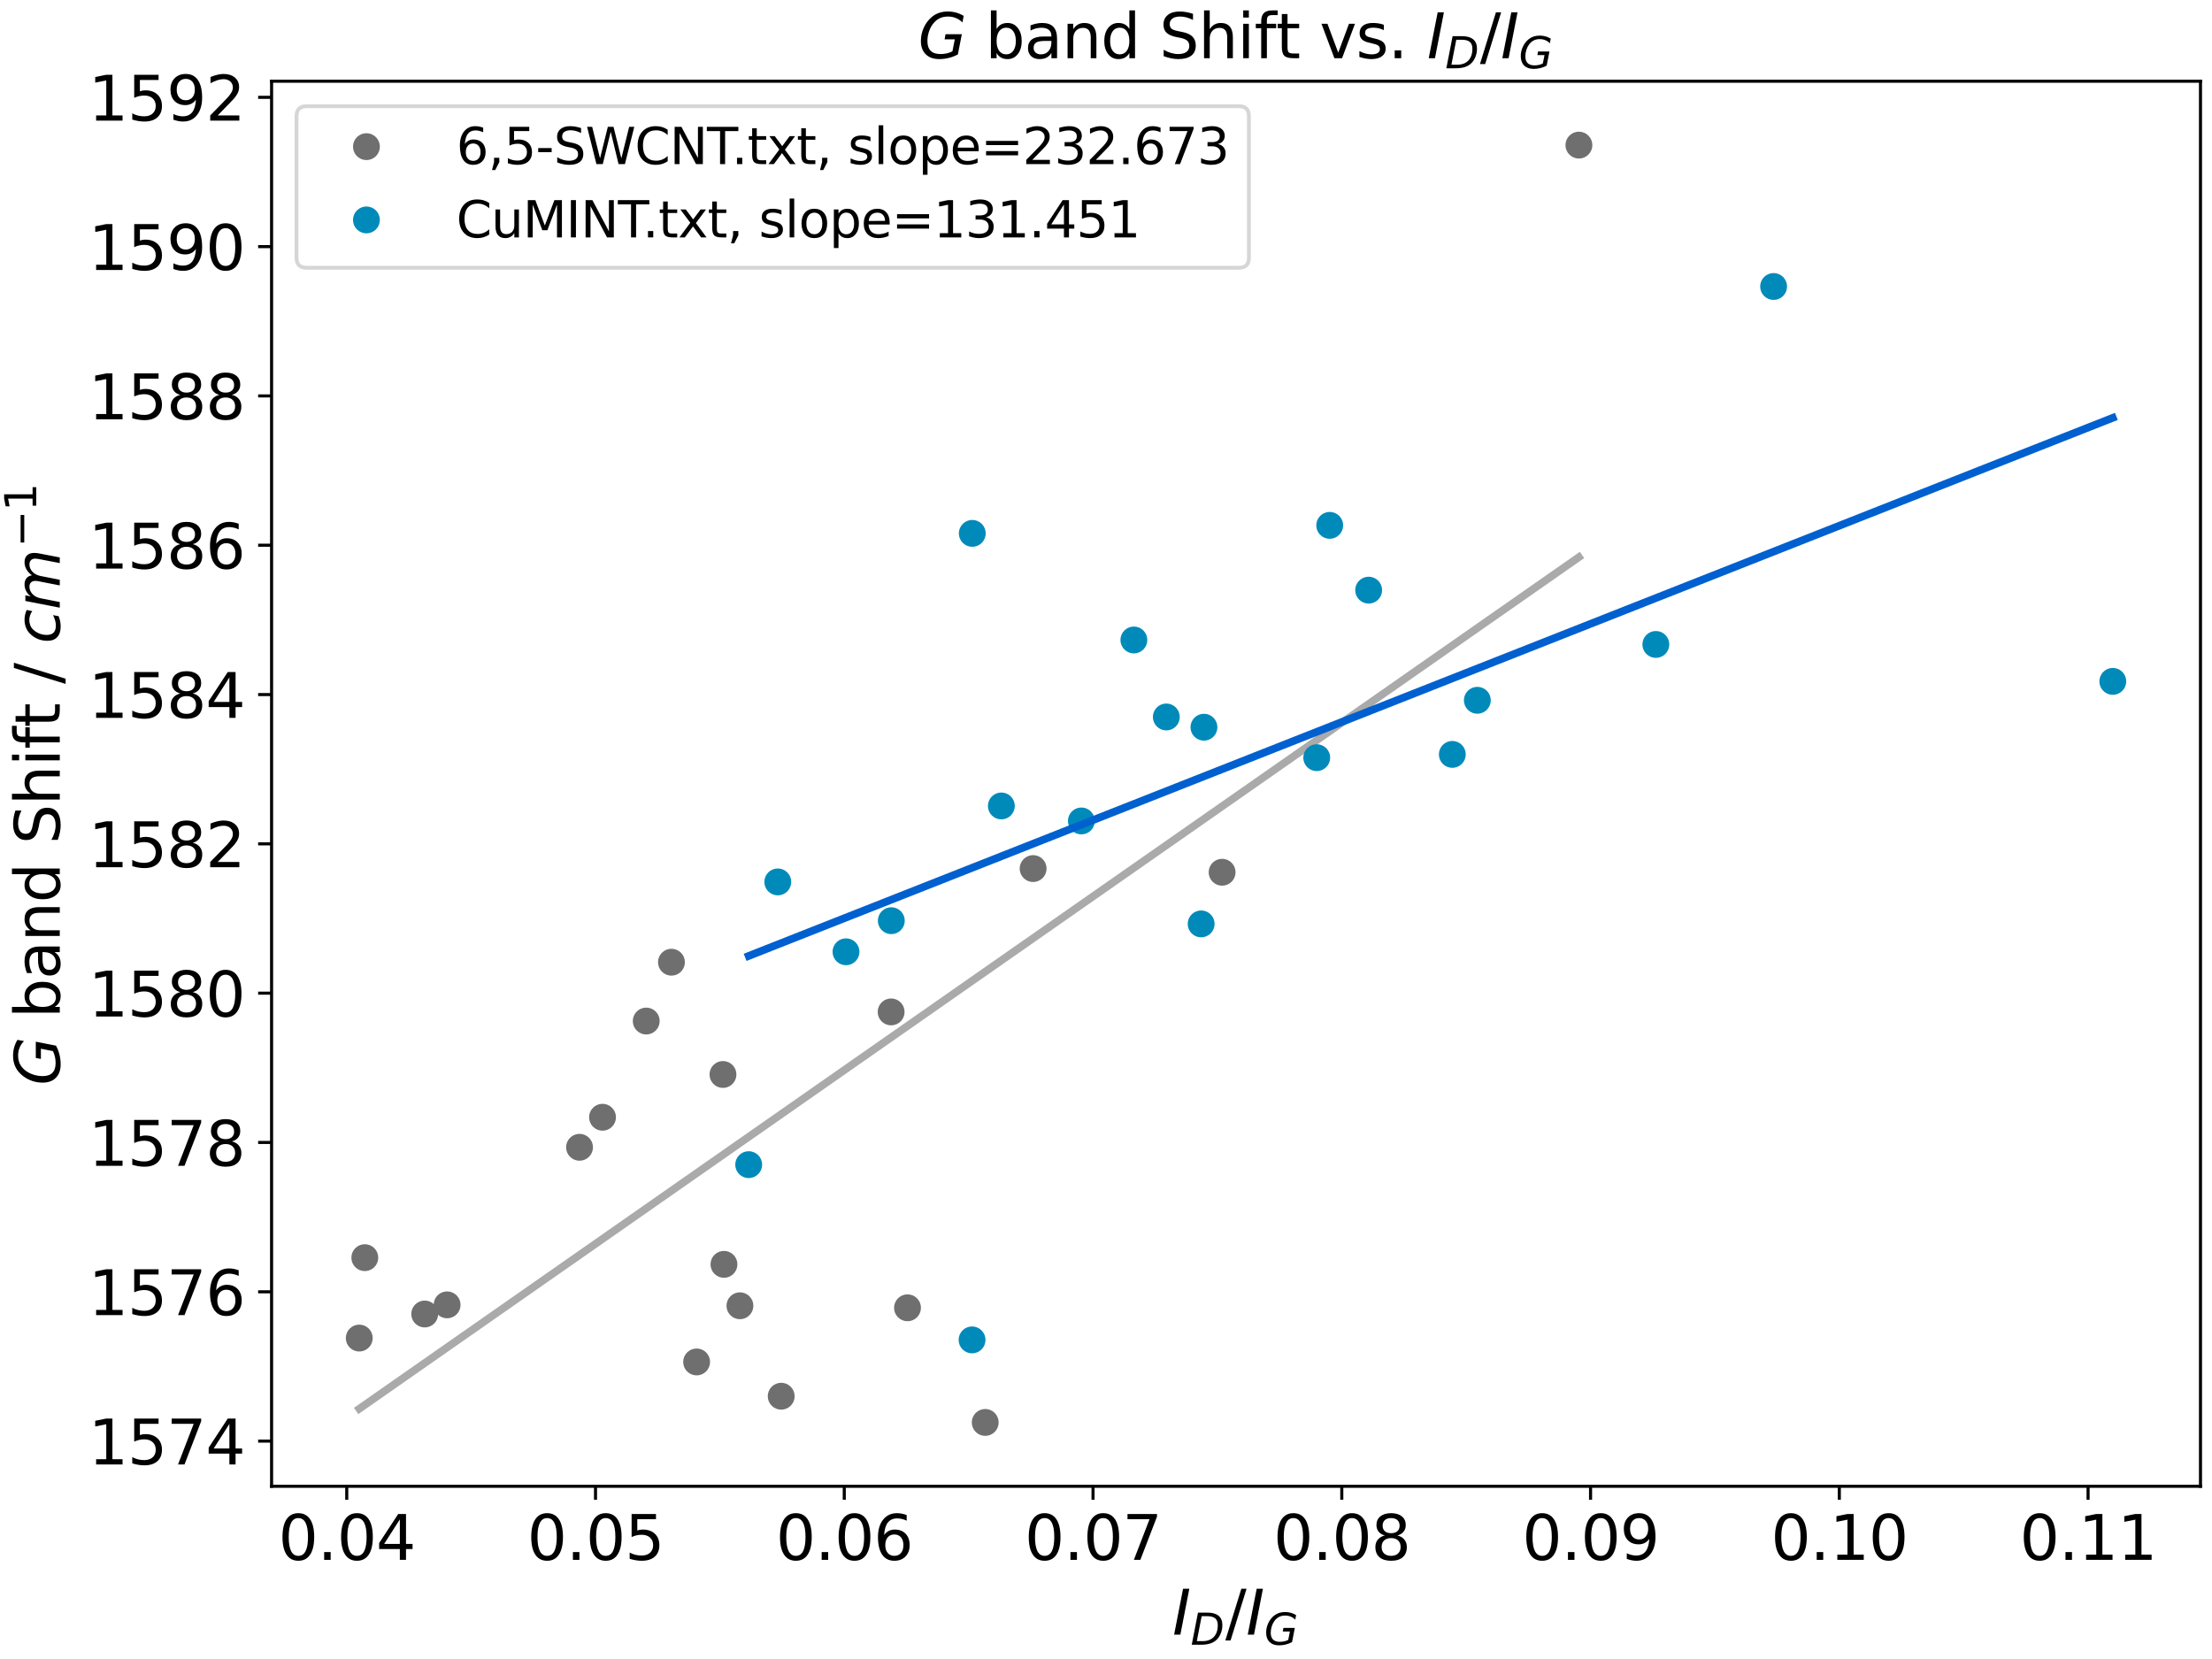 <?xml version="1.0" encoding="utf-8" standalone="no"?>
<!DOCTYPE svg PUBLIC "-//W3C//DTD SVG 1.1//EN"
  "http://www.w3.org/Graphics/SVG/1.1/DTD/svg11.dtd">
<svg xmlns:xlink="http://www.w3.org/1999/xlink" width="576pt" height="432pt" viewBox="0 0 576 432" xmlns="http://www.w3.org/2000/svg" version="1.1">
 <defs>
  <style type="text/css">*{stroke-linejoin: round; stroke-linecap: butt}</style>
 </defs>
 <g id="figure_1">
  <g id="patch_1">
   <path d="M 0 432 
L 576 432 
L 576 0 
L 0 0 
z
" style="fill: #ffffff"/>
  </g>
  <g id="axes_1">
   <g id="patch_2">
    <path d="M 70.72 387.03 
L 573 387.03 
L 573 21.158 
L 70.72 21.158 
z
" style="fill: #ffffff"/>
   </g>
   <g id="matplotlib.axis_1">
    <g id="xtick_1">
     <g id="line2d_1">
      <defs>
       <path id="ma2858c9d7f" d="M 0 0 
L 0 3.5 
" style="stroke: #000000; stroke-width: 0.8"/>
      </defs>
      <g>
       <use xlink:href="#ma2858c9d7f" x="90.292" y="387.03" style="stroke: #000000; stroke-width: 0.8"/>
      </g>
     </g>
     <g id="text_1">
      <!-- 0.04 -->
      <g transform="translate(72.479 406.187)scale(0.16 -0.16)">
       <defs>
        <path id="DejaVuSans-30" d="M 2034 4250 
Q 1547 4250 1301 3770 
Q 1056 3291 1056 2328 
Q 1056 1369 1301 889 
Q 1547 409 2034 409 
Q 2525 409 2770 889 
Q 3016 1369 3016 2328 
Q 3016 3291 2770 3770 
Q 2525 4250 2034 4250 
z
M 2034 4750 
Q 2819 4750 3233 4129 
Q 3647 3509 3647 2328 
Q 3647 1150 3233 529 
Q 2819 -91 2034 -91 
Q 1250 -91 836 529 
Q 422 1150 422 2328 
Q 422 3509 836 4129 
Q 1250 4750 2034 4750 
z
" transform="scale(0.016)"/>
        <path id="DejaVuSans-2e" d="M 684 794 
L 1344 794 
L 1344 0 
L 684 0 
L 684 794 
z
" transform="scale(0.016)"/>
        <path id="DejaVuSans-34" d="M 2419 4116 
L 825 1625 
L 2419 1625 
L 2419 4116 
z
M 2253 4666 
L 3047 4666 
L 3047 1625 
L 3713 1625 
L 3713 1100 
L 3047 1100 
L 3047 0 
L 2419 0 
L 2419 1100 
L 313 1100 
L 313 1709 
L 2253 4666 
z
" transform="scale(0.016)"/>
       </defs>
       <use xlink:href="#DejaVuSans-30"/>
       <use xlink:href="#DejaVuSans-2e" x="63.623"/>
       <use xlink:href="#DejaVuSans-30" x="95.41"/>
       <use xlink:href="#DejaVuSans-34" x="159.033"/>
      </g>
     </g>
    </g>
    <g id="xtick_2">
     <g id="line2d_2">
      <g>
       <use xlink:href="#ma2858c9d7f" x="155.069" y="387.03" style="stroke: #000000; stroke-width: 0.8"/>
      </g>
     </g>
     <g id="text_2">
      <!-- 0.05 -->
      <g transform="translate(137.256 406.187)scale(0.16 -0.16)">
       <defs>
        <path id="DejaVuSans-35" d="M 691 4666 
L 3169 4666 
L 3169 4134 
L 1269 4134 
L 1269 2991 
Q 1406 3038 1543 3061 
Q 1681 3084 1819 3084 
Q 2600 3084 3056 2656 
Q 3513 2228 3513 1497 
Q 3513 744 3044 326 
Q 2575 -91 1722 -91 
Q 1428 -91 1123 -41 
Q 819 9 494 109 
L 494 744 
Q 775 591 1075 516 
Q 1375 441 1709 441 
Q 2250 441 2565 725 
Q 2881 1009 2881 1497 
Q 2881 1984 2565 2268 
Q 2250 2553 1709 2553 
Q 1456 2553 1204 2497 
Q 953 2441 691 2322 
L 691 4666 
z
" transform="scale(0.016)"/>
       </defs>
       <use xlink:href="#DejaVuSans-30"/>
       <use xlink:href="#DejaVuSans-2e" x="63.623"/>
       <use xlink:href="#DejaVuSans-30" x="95.41"/>
       <use xlink:href="#DejaVuSans-35" x="159.033"/>
      </g>
     </g>
    </g>
    <g id="xtick_3">
     <g id="line2d_3">
      <g>
       <use xlink:href="#ma2858c9d7f" x="219.846" y="387.03" style="stroke: #000000; stroke-width: 0.8"/>
      </g>
     </g>
     <g id="text_3">
      <!-- 0.06 -->
      <g transform="translate(202.033 406.187)scale(0.16 -0.16)">
       <defs>
        <path id="DejaVuSans-36" d="M 2113 2584 
Q 1688 2584 1439 2293 
Q 1191 2003 1191 1497 
Q 1191 994 1439 701 
Q 1688 409 2113 409 
Q 2538 409 2786 701 
Q 3034 994 3034 1497 
Q 3034 2003 2786 2293 
Q 2538 2584 2113 2584 
z
M 3366 4563 
L 3366 3988 
Q 3128 4100 2886 4159 
Q 2644 4219 2406 4219 
Q 1781 4219 1451 3797 
Q 1122 3375 1075 2522 
Q 1259 2794 1537 2939 
Q 1816 3084 2150 3084 
Q 2853 3084 3261 2657 
Q 3669 2231 3669 1497 
Q 3669 778 3244 343 
Q 2819 -91 2113 -91 
Q 1303 -91 875 529 
Q 447 1150 447 2328 
Q 447 3434 972 4092 
Q 1497 4750 2381 4750 
Q 2619 4750 2861 4703 
Q 3103 4656 3366 4563 
z
" transform="scale(0.016)"/>
       </defs>
       <use xlink:href="#DejaVuSans-30"/>
       <use xlink:href="#DejaVuSans-2e" x="63.623"/>
       <use xlink:href="#DejaVuSans-30" x="95.41"/>
       <use xlink:href="#DejaVuSans-36" x="159.033"/>
      </g>
     </g>
    </g>
    <g id="xtick_4">
     <g id="line2d_4">
      <g>
       <use xlink:href="#ma2858c9d7f" x="284.623" y="387.03" style="stroke: #000000; stroke-width: 0.8"/>
      </g>
     </g>
     <g id="text_4">
      <!-- 0.07 -->
      <g transform="translate(266.81 406.187)scale(0.16 -0.16)">
       <defs>
        <path id="DejaVuSans-37" d="M 525 4666 
L 3525 4666 
L 3525 4397 
L 1831 0 
L 1172 0 
L 2766 4134 
L 525 4134 
L 525 4666 
z
" transform="scale(0.016)"/>
       </defs>
       <use xlink:href="#DejaVuSans-30"/>
       <use xlink:href="#DejaVuSans-2e" x="63.623"/>
       <use xlink:href="#DejaVuSans-30" x="95.41"/>
       <use xlink:href="#DejaVuSans-37" x="159.033"/>
      </g>
     </g>
    </g>
    <g id="xtick_5">
     <g id="line2d_5">
      <g>
       <use xlink:href="#ma2858c9d7f" x="349.4" y="387.03" style="stroke: #000000; stroke-width: 0.8"/>
      </g>
     </g>
     <g id="text_5">
      <!-- 0.08 -->
      <g transform="translate(331.587 406.187)scale(0.16 -0.16)">
       <defs>
        <path id="DejaVuSans-38" d="M 2034 2216 
Q 1584 2216 1326 1975 
Q 1069 1734 1069 1313 
Q 1069 891 1326 650 
Q 1584 409 2034 409 
Q 2484 409 2743 651 
Q 3003 894 3003 1313 
Q 3003 1734 2745 1975 
Q 2488 2216 2034 2216 
z
M 1403 2484 
Q 997 2584 770 2862 
Q 544 3141 544 3541 
Q 544 4100 942 4425 
Q 1341 4750 2034 4750 
Q 2731 4750 3128 4425 
Q 3525 4100 3525 3541 
Q 3525 3141 3298 2862 
Q 3072 2584 2669 2484 
Q 3125 2378 3379 2068 
Q 3634 1759 3634 1313 
Q 3634 634 3220 271 
Q 2806 -91 2034 -91 
Q 1263 -91 848 271 
Q 434 634 434 1313 
Q 434 1759 690 2068 
Q 947 2378 1403 2484 
z
M 1172 3481 
Q 1172 3119 1398 2916 
Q 1625 2713 2034 2713 
Q 2441 2713 2670 2916 
Q 2900 3119 2900 3481 
Q 2900 3844 2670 4047 
Q 2441 4250 2034 4250 
Q 1625 4250 1398 4047 
Q 1172 3844 1172 3481 
z
" transform="scale(0.016)"/>
       </defs>
       <use xlink:href="#DejaVuSans-30"/>
       <use xlink:href="#DejaVuSans-2e" x="63.623"/>
       <use xlink:href="#DejaVuSans-30" x="95.41"/>
       <use xlink:href="#DejaVuSans-38" x="159.033"/>
      </g>
     </g>
    </g>
    <g id="xtick_6">
     <g id="line2d_6">
      <g>
       <use xlink:href="#ma2858c9d7f" x="414.177" y="387.03" style="stroke: #000000; stroke-width: 0.8"/>
      </g>
     </g>
     <g id="text_6">
      <!-- 0.09 -->
      <g transform="translate(396.364 406.187)scale(0.16 -0.16)">
       <defs>
        <path id="DejaVuSans-39" d="M 703 97 
L 703 672 
Q 941 559 1184 500 
Q 1428 441 1663 441 
Q 2288 441 2617 861 
Q 2947 1281 2994 2138 
Q 2813 1869 2534 1725 
Q 2256 1581 1919 1581 
Q 1219 1581 811 2004 
Q 403 2428 403 3163 
Q 403 3881 828 4315 
Q 1253 4750 1959 4750 
Q 2769 4750 3195 4129 
Q 3622 3509 3622 2328 
Q 3622 1225 3098 567 
Q 2575 -91 1691 -91 
Q 1453 -91 1209 -44 
Q 966 3 703 97 
z
M 1959 2075 
Q 2384 2075 2632 2365 
Q 2881 2656 2881 3163 
Q 2881 3666 2632 3958 
Q 2384 4250 1959 4250 
Q 1534 4250 1286 3958 
Q 1038 3666 1038 3163 
Q 1038 2656 1286 2365 
Q 1534 2075 1959 2075 
z
" transform="scale(0.016)"/>
       </defs>
       <use xlink:href="#DejaVuSans-30"/>
       <use xlink:href="#DejaVuSans-2e" x="63.623"/>
       <use xlink:href="#DejaVuSans-30" x="95.41"/>
       <use xlink:href="#DejaVuSans-39" x="159.033"/>
      </g>
     </g>
    </g>
    <g id="xtick_7">
     <g id="line2d_7">
      <g>
       <use xlink:href="#ma2858c9d7f" x="478.954" y="387.03" style="stroke: #000000; stroke-width: 0.8"/>
      </g>
     </g>
     <g id="text_7">
      <!-- 0.10 -->
      <g transform="translate(461.141 406.187)scale(0.16 -0.16)">
       <defs>
        <path id="DejaVuSans-31" d="M 794 531 
L 1825 531 
L 1825 4091 
L 703 3866 
L 703 4441 
L 1819 4666 
L 2450 4666 
L 2450 531 
L 3481 531 
L 3481 0 
L 794 0 
L 794 531 
z
" transform="scale(0.016)"/>
       </defs>
       <use xlink:href="#DejaVuSans-30"/>
       <use xlink:href="#DejaVuSans-2e" x="63.623"/>
       <use xlink:href="#DejaVuSans-31" x="95.41"/>
       <use xlink:href="#DejaVuSans-30" x="159.033"/>
      </g>
     </g>
    </g>
    <g id="xtick_8">
     <g id="line2d_8">
      <g>
       <use xlink:href="#ma2858c9d7f" x="543.731" y="387.03" style="stroke: #000000; stroke-width: 0.8"/>
      </g>
     </g>
     <g id="text_8">
      <!-- 0.11 -->
      <g transform="translate(525.918 406.187)scale(0.16 -0.16)">
       <use xlink:href="#DejaVuSans-30"/>
       <use xlink:href="#DejaVuSans-2e" x="63.623"/>
       <use xlink:href="#DejaVuSans-31" x="95.41"/>
       <use xlink:href="#DejaVuSans-31" x="159.033"/>
      </g>
     </g>
    </g>
    <g id="text_9">
     <!-- $I_{D}/I_{G}$ -->
     <g transform="translate(305.3 425.672)scale(0.16 -0.16)">
      <defs>
       <path id="DejaVuSans-Oblique-49" d="M 1081 4666 
L 1716 4666 
L 806 0 
L 172 0 
L 1081 4666 
z
" transform="scale(0.016)"/>
       <path id="DejaVuSans-Oblique-44" d="M 1081 4666 
L 2438 4666 
Q 3519 4666 4070 4208 
Q 4622 3750 4622 2847 
Q 4622 2250 4412 1698 
Q 4203 1147 3834 769 
Q 3463 381 2891 190 
Q 2319 0 1538 0 
L 172 0 
L 1081 4666 
z
M 1613 4147 
L 909 519 
L 1734 519 
Q 2794 519 3375 1128 
Q 3956 1738 3956 2847 
Q 3956 3519 3581 3833 
Q 3206 4147 2406 4147 
L 1613 4147 
z
" transform="scale(0.016)"/>
       <path id="DejaVuSans-2f" d="M 1625 4666 
L 2156 4666 
L 531 -594 
L 0 -594 
L 1625 4666 
z
" transform="scale(0.016)"/>
       <path id="DejaVuSans-Oblique-47" d="M 3494 697 
L 3738 1919 
L 2700 1919 
L 2797 2438 
L 4453 2438 
L 4050 384 
Q 3634 156 3143 32 
Q 2653 -91 2156 -91 
Q 1278 -91 783 396 
Q 288 884 288 1753 
Q 288 2475 589 3126 
Q 891 3778 1422 4213 
Q 1756 4484 2153 4617 
Q 2550 4750 3034 4750 
Q 3472 4750 3873 4639 
Q 4275 4528 4641 4306 
L 4513 3634 
Q 4231 3928 3853 4083 
Q 3475 4238 3047 4238 
Q 2550 4238 2172 4048 
Q 1794 3859 1497 3463 
Q 1244 3125 1098 2667 
Q 953 2209 953 1734 
Q 953 1081 1287 751 
Q 1622 422 2284 422 
Q 2616 422 2925 492 
Q 3234 563 3494 697 
z
" transform="scale(0.016)"/>
      </defs>
      <use xlink:href="#DejaVuSans-Oblique-49" transform="translate(0 0.094)"/>
      <use xlink:href="#DejaVuSans-Oblique-44" transform="translate(29.492 -16.312)scale(0.7)"/>
      <use xlink:href="#DejaVuSans-2f" transform="translate(86.128 0.094)"/>
      <use xlink:href="#DejaVuSans-Oblique-49" transform="translate(119.819 0.094)"/>
      <use xlink:href="#DejaVuSans-Oblique-47" transform="translate(149.312 -16.312)scale(0.7)"/>
     </g>
    </g>
   </g>
   <g id="matplotlib.axis_2">
    <g id="ytick_1">
     <g id="line2d_9">
      <defs>
       <path id="meabe374465" d="M 0 0 
L -3.5 0 
" style="stroke: #000000; stroke-width: 0.8"/>
      </defs>
      <g>
       <use xlink:href="#meabe374465" x="70.72" y="375.257" style="stroke: #000000; stroke-width: 0.8"/>
      </g>
     </g>
     <g id="text_10">
      <!-- 1574 -->
      <g transform="translate(23 381.336)scale(0.16 -0.16)">
       <use xlink:href="#DejaVuSans-31"/>
       <use xlink:href="#DejaVuSans-35" x="63.623"/>
       <use xlink:href="#DejaVuSans-37" x="127.246"/>
       <use xlink:href="#DejaVuSans-34" x="190.869"/>
      </g>
     </g>
    </g>
    <g id="ytick_2">
     <g id="line2d_10">
      <g>
       <use xlink:href="#meabe374465" x="70.72" y="336.377" style="stroke: #000000; stroke-width: 0.8"/>
      </g>
     </g>
     <g id="text_11">
      <!-- 1576 -->
      <g transform="translate(23 342.456)scale(0.16 -0.16)">
       <use xlink:href="#DejaVuSans-31"/>
       <use xlink:href="#DejaVuSans-35" x="63.623"/>
       <use xlink:href="#DejaVuSans-37" x="127.246"/>
       <use xlink:href="#DejaVuSans-36" x="190.869"/>
      </g>
     </g>
    </g>
    <g id="ytick_3">
     <g id="line2d_11">
      <g>
       <use xlink:href="#meabe374465" x="70.72" y="297.497" style="stroke: #000000; stroke-width: 0.8"/>
      </g>
     </g>
     <g id="text_12">
      <!-- 1578 -->
      <g transform="translate(23 303.576)scale(0.16 -0.16)">
       <use xlink:href="#DejaVuSans-31"/>
       <use xlink:href="#DejaVuSans-35" x="63.623"/>
       <use xlink:href="#DejaVuSans-37" x="127.246"/>
       <use xlink:href="#DejaVuSans-38" x="190.869"/>
      </g>
     </g>
    </g>
    <g id="ytick_4">
     <g id="line2d_12">
      <g>
       <use xlink:href="#meabe374465" x="70.72" y="258.617" style="stroke: #000000; stroke-width: 0.8"/>
      </g>
     </g>
     <g id="text_13">
      <!-- 1580 -->
      <g transform="translate(23 264.696)scale(0.16 -0.16)">
       <use xlink:href="#DejaVuSans-31"/>
       <use xlink:href="#DejaVuSans-35" x="63.623"/>
       <use xlink:href="#DejaVuSans-38" x="127.246"/>
       <use xlink:href="#DejaVuSans-30" x="190.869"/>
      </g>
     </g>
    </g>
    <g id="ytick_5">
     <g id="line2d_13">
      <g>
       <use xlink:href="#meabe374465" x="70.72" y="219.738" style="stroke: #000000; stroke-width: 0.8"/>
      </g>
     </g>
     <g id="text_14">
      <!-- 1582 -->
      <g transform="translate(23 225.816)scale(0.16 -0.16)">
       <defs>
        <path id="DejaVuSans-32" d="M 1228 531 
L 3431 531 
L 3431 0 
L 469 0 
L 469 531 
Q 828 903 1448 1529 
Q 2069 2156 2228 2338 
Q 2531 2678 2651 2914 
Q 2772 3150 2772 3378 
Q 2772 3750 2511 3984 
Q 2250 4219 1831 4219 
Q 1534 4219 1204 4116 
Q 875 4013 500 3803 
L 500 4441 
Q 881 4594 1212 4672 
Q 1544 4750 1819 4750 
Q 2544 4750 2975 4387 
Q 3406 4025 3406 3419 
Q 3406 3131 3298 2873 
Q 3191 2616 2906 2266 
Q 2828 2175 2409 1742 
Q 1991 1309 1228 531 
z
" transform="scale(0.016)"/>
       </defs>
       <use xlink:href="#DejaVuSans-31"/>
       <use xlink:href="#DejaVuSans-35" x="63.623"/>
       <use xlink:href="#DejaVuSans-38" x="127.246"/>
       <use xlink:href="#DejaVuSans-32" x="190.869"/>
      </g>
     </g>
    </g>
    <g id="ytick_6">
     <g id="line2d_14">
      <g>
       <use xlink:href="#meabe374465" x="70.72" y="180.858" style="stroke: #000000; stroke-width: 0.8"/>
      </g>
     </g>
     <g id="text_15">
      <!-- 1584 -->
      <g transform="translate(23 186.937)scale(0.16 -0.16)">
       <use xlink:href="#DejaVuSans-31"/>
       <use xlink:href="#DejaVuSans-35" x="63.623"/>
       <use xlink:href="#DejaVuSans-38" x="127.246"/>
       <use xlink:href="#DejaVuSans-34" x="190.869"/>
      </g>
     </g>
    </g>
    <g id="ytick_7">
     <g id="line2d_15">
      <g>
       <use xlink:href="#meabe374465" x="70.72" y="141.978" style="stroke: #000000; stroke-width: 0.8"/>
      </g>
     </g>
     <g id="text_16">
      <!-- 1586 -->
      <g transform="translate(23 148.057)scale(0.16 -0.16)">
       <use xlink:href="#DejaVuSans-31"/>
       <use xlink:href="#DejaVuSans-35" x="63.623"/>
       <use xlink:href="#DejaVuSans-38" x="127.246"/>
       <use xlink:href="#DejaVuSans-36" x="190.869"/>
      </g>
     </g>
    </g>
    <g id="ytick_8">
     <g id="line2d_16">
      <g>
       <use xlink:href="#meabe374465" x="70.72" y="103.098" style="stroke: #000000; stroke-width: 0.8"/>
      </g>
     </g>
     <g id="text_17">
      <!-- 1588 -->
      <g transform="translate(23 109.177)scale(0.16 -0.16)">
       <use xlink:href="#DejaVuSans-31"/>
       <use xlink:href="#DejaVuSans-35" x="63.623"/>
       <use xlink:href="#DejaVuSans-38" x="127.246"/>
       <use xlink:href="#DejaVuSans-38" x="190.869"/>
      </g>
     </g>
    </g>
    <g id="ytick_9">
     <g id="line2d_17">
      <g>
       <use xlink:href="#meabe374465" x="70.72" y="64.218" style="stroke: #000000; stroke-width: 0.8"/>
      </g>
     </g>
     <g id="text_18">
      <!-- 1590 -->
      <g transform="translate(23 70.297)scale(0.16 -0.16)">
       <use xlink:href="#DejaVuSans-31"/>
       <use xlink:href="#DejaVuSans-35" x="63.623"/>
       <use xlink:href="#DejaVuSans-39" x="127.246"/>
       <use xlink:href="#DejaVuSans-30" x="190.869"/>
      </g>
     </g>
    </g>
    <g id="ytick_10">
     <g id="line2d_18">
      <g>
       <use xlink:href="#meabe374465" x="70.72" y="25.339" style="stroke: #000000; stroke-width: 0.8"/>
      </g>
     </g>
     <g id="text_19">
      <!-- 1592 -->
      <g transform="translate(23 31.417)scale(0.16 -0.16)">
       <use xlink:href="#DejaVuSans-31"/>
       <use xlink:href="#DejaVuSans-35" x="63.623"/>
       <use xlink:href="#DejaVuSans-39" x="127.246"/>
       <use xlink:href="#DejaVuSans-32" x="190.869"/>
      </g>
     </g>
    </g>
    <g id="text_20">
     <!-- $G$ band Shift / $cm^{-1}$ -->
     <g transform="translate(15.673 282.654)rotate(-90)scale(0.16 -0.16)">
      <defs>
       <path id="DejaVuSans-20" transform="scale(0.016)"/>
       <path id="DejaVuSans-62" d="M 3116 1747 
Q 3116 2381 2855 2742 
Q 2594 3103 2138 3103 
Q 1681 3103 1420 2742 
Q 1159 2381 1159 1747 
Q 1159 1113 1420 752 
Q 1681 391 2138 391 
Q 2594 391 2855 752 
Q 3116 1113 3116 1747 
z
M 1159 2969 
Q 1341 3281 1617 3432 
Q 1894 3584 2278 3584 
Q 2916 3584 3314 3078 
Q 3713 2572 3713 1747 
Q 3713 922 3314 415 
Q 2916 -91 2278 -91 
Q 1894 -91 1617 61 
Q 1341 213 1159 525 
L 1159 0 
L 581 0 
L 581 4863 
L 1159 4863 
L 1159 2969 
z
" transform="scale(0.016)"/>
       <path id="DejaVuSans-61" d="M 2194 1759 
Q 1497 1759 1228 1600 
Q 959 1441 959 1056 
Q 959 750 1161 570 
Q 1363 391 1709 391 
Q 2188 391 2477 730 
Q 2766 1069 2766 1631 
L 2766 1759 
L 2194 1759 
z
M 3341 1997 
L 3341 0 
L 2766 0 
L 2766 531 
Q 2569 213 2275 61 
Q 1981 -91 1556 -91 
Q 1019 -91 701 211 
Q 384 513 384 1019 
Q 384 1609 779 1909 
Q 1175 2209 1959 2209 
L 2766 2209 
L 2766 2266 
Q 2766 2663 2505 2880 
Q 2244 3097 1772 3097 
Q 1472 3097 1187 3025 
Q 903 2953 641 2809 
L 641 3341 
Q 956 3463 1253 3523 
Q 1550 3584 1831 3584 
Q 2591 3584 2966 3190 
Q 3341 2797 3341 1997 
z
" transform="scale(0.016)"/>
       <path id="DejaVuSans-6e" d="M 3513 2113 
L 3513 0 
L 2938 0 
L 2938 2094 
Q 2938 2591 2744 2837 
Q 2550 3084 2163 3084 
Q 1697 3084 1428 2787 
Q 1159 2491 1159 1978 
L 1159 0 
L 581 0 
L 581 3500 
L 1159 3500 
L 1159 2956 
Q 1366 3272 1645 3428 
Q 1925 3584 2291 3584 
Q 2894 3584 3203 3211 
Q 3513 2838 3513 2113 
z
" transform="scale(0.016)"/>
       <path id="DejaVuSans-64" d="M 2906 2969 
L 2906 4863 
L 3481 4863 
L 3481 0 
L 2906 0 
L 2906 525 
Q 2725 213 2448 61 
Q 2172 -91 1784 -91 
Q 1150 -91 751 415 
Q 353 922 353 1747 
Q 353 2572 751 3078 
Q 1150 3584 1784 3584 
Q 2172 3584 2448 3432 
Q 2725 3281 2906 2969 
z
M 947 1747 
Q 947 1113 1208 752 
Q 1469 391 1925 391 
Q 2381 391 2643 752 
Q 2906 1113 2906 1747 
Q 2906 2381 2643 2742 
Q 2381 3103 1925 3103 
Q 1469 3103 1208 2742 
Q 947 2381 947 1747 
z
" transform="scale(0.016)"/>
       <path id="DejaVuSans-53" d="M 3425 4513 
L 3425 3897 
Q 3066 4069 2747 4153 
Q 2428 4238 2131 4238 
Q 1616 4238 1336 4038 
Q 1056 3838 1056 3469 
Q 1056 3159 1242 3001 
Q 1428 2844 1947 2747 
L 2328 2669 
Q 3034 2534 3370 2195 
Q 3706 1856 3706 1288 
Q 3706 609 3251 259 
Q 2797 -91 1919 -91 
Q 1588 -91 1214 -16 
Q 841 59 441 206 
L 441 856 
Q 825 641 1194 531 
Q 1563 422 1919 422 
Q 2459 422 2753 634 
Q 3047 847 3047 1241 
Q 3047 1584 2836 1778 
Q 2625 1972 2144 2069 
L 1759 2144 
Q 1053 2284 737 2584 
Q 422 2884 422 3419 
Q 422 4038 858 4394 
Q 1294 4750 2059 4750 
Q 2388 4750 2728 4690 
Q 3069 4631 3425 4513 
z
" transform="scale(0.016)"/>
       <path id="DejaVuSans-68" d="M 3513 2113 
L 3513 0 
L 2938 0 
L 2938 2094 
Q 2938 2591 2744 2837 
Q 2550 3084 2163 3084 
Q 1697 3084 1428 2787 
Q 1159 2491 1159 1978 
L 1159 0 
L 581 0 
L 581 4863 
L 1159 4863 
L 1159 2956 
Q 1366 3272 1645 3428 
Q 1925 3584 2291 3584 
Q 2894 3584 3203 3211 
Q 3513 2838 3513 2113 
z
" transform="scale(0.016)"/>
       <path id="DejaVuSans-69" d="M 603 3500 
L 1178 3500 
L 1178 0 
L 603 0 
L 603 3500 
z
M 603 4863 
L 1178 4863 
L 1178 4134 
L 603 4134 
L 603 4863 
z
" transform="scale(0.016)"/>
       <path id="DejaVuSans-66" d="M 2375 4863 
L 2375 4384 
L 1825 4384 
Q 1516 4384 1395 4259 
Q 1275 4134 1275 3809 
L 1275 3500 
L 2222 3500 
L 2222 3053 
L 1275 3053 
L 1275 0 
L 697 0 
L 697 3053 
L 147 3053 
L 147 3500 
L 697 3500 
L 697 3744 
Q 697 4328 969 4595 
Q 1241 4863 1831 4863 
L 2375 4863 
z
" transform="scale(0.016)"/>
       <path id="DejaVuSans-74" d="M 1172 4494 
L 1172 3500 
L 2356 3500 
L 2356 3053 
L 1172 3053 
L 1172 1153 
Q 1172 725 1289 603 
Q 1406 481 1766 481 
L 2356 481 
L 2356 0 
L 1766 0 
Q 1100 0 847 248 
Q 594 497 594 1153 
L 594 3053 
L 172 3053 
L 172 3500 
L 594 3500 
L 594 4494 
L 1172 4494 
z
" transform="scale(0.016)"/>
       <path id="DejaVuSans-Oblique-63" d="M 3431 3366 
L 3316 2797 
Q 3109 2947 2876 3022 
Q 2644 3097 2394 3097 
Q 2119 3097 1870 3000 
Q 1622 2903 1453 2725 
Q 1184 2453 1037 2087 
Q 891 1722 891 1331 
Q 891 859 1127 628 
Q 1363 397 1844 397 
Q 2081 397 2348 469 
Q 2616 541 2906 684 
L 2797 116 
Q 2547 13 2283 -39 
Q 2019 -91 1741 -91 
Q 1044 -91 669 257 
Q 294 606 294 1253 
Q 294 1797 489 2255 
Q 684 2713 1069 3078 
Q 1331 3328 1684 3456 
Q 2038 3584 2456 3584 
Q 2700 3584 2940 3529 
Q 3181 3475 3431 3366 
z
" transform="scale(0.016)"/>
       <path id="DejaVuSans-Oblique-6d" d="M 5747 2113 
L 5338 0 
L 4763 0 
L 5166 2094 
Q 5191 2228 5203 2325 
Q 5216 2422 5216 2491 
Q 5216 2772 5059 2928 
Q 4903 3084 4622 3084 
Q 4203 3084 3875 2770 
Q 3547 2456 3450 1953 
L 3066 0 
L 2491 0 
L 2900 2094 
Q 2925 2209 2937 2307 
Q 2950 2406 2950 2484 
Q 2950 2769 2794 2926 
Q 2638 3084 2363 3084 
Q 1938 3084 1609 2770 
Q 1281 2456 1184 1953 
L 800 0 
L 225 0 
L 909 3500 
L 1484 3500 
L 1375 2956 
Q 1609 3263 1923 3423 
Q 2238 3584 2597 3584 
Q 2978 3584 3223 3384 
Q 3469 3184 3519 2828 
Q 3781 3197 4126 3390 
Q 4472 3584 4856 3584 
Q 5306 3584 5551 3325 
Q 5797 3066 5797 2591 
Q 5797 2488 5784 2364 
Q 5772 2241 5747 2113 
z
" transform="scale(0.016)"/>
       <path id="DejaVuSans-2212" d="M 678 2272 
L 4684 2272 
L 4684 1741 
L 678 1741 
L 678 2272 
z
" transform="scale(0.016)"/>
      </defs>
      <use xlink:href="#DejaVuSans-Oblique-47" transform="translate(0 0.684)"/>
      <use xlink:href="#DejaVuSans-20" transform="translate(77.49 0.684)"/>
      <use xlink:href="#DejaVuSans-62" transform="translate(109.277 0.684)"/>
      <use xlink:href="#DejaVuSans-61" transform="translate(172.754 0.684)"/>
      <use xlink:href="#DejaVuSans-6e" transform="translate(234.033 0.684)"/>
      <use xlink:href="#DejaVuSans-64" transform="translate(297.412 0.684)"/>
      <use xlink:href="#DejaVuSans-20" transform="translate(360.889 0.684)"/>
      <use xlink:href="#DejaVuSans-53" transform="translate(392.676 0.684)"/>
      <use xlink:href="#DejaVuSans-68" transform="translate(456.152 0.684)"/>
      <use xlink:href="#DejaVuSans-69" transform="translate(519.531 0.684)"/>
      <use xlink:href="#DejaVuSans-66" transform="translate(547.314 0.684)"/>
      <use xlink:href="#DejaVuSans-74" transform="translate(582.52 0.684)"/>
      <use xlink:href="#DejaVuSans-20" transform="translate(621.729 0.684)"/>
      <use xlink:href="#DejaVuSans-2f" transform="translate(653.516 0.684)"/>
      <use xlink:href="#DejaVuSans-20" transform="translate(687.207 0.684)"/>
      <use xlink:href="#DejaVuSans-Oblique-63" transform="translate(718.994 0.684)"/>
      <use xlink:href="#DejaVuSans-Oblique-6d" transform="translate(773.975 0.684)"/>
      <use xlink:href="#DejaVuSans-2212" transform="translate(876.037 38.966)scale(0.7)"/>
      <use xlink:href="#DejaVuSans-31" transform="translate(934.689 38.966)scale(0.7)"/>
     </g>
    </g>
   </g>
   <g id="line2d_19">
    <defs>
     <path id="m794bfe1599" d="M 0 3 
C 0.796 3 1.559 2.684 2.121 2.121 
C 2.684 1.559 3 0.796 3 0 
C 3 -0.796 2.684 -1.559 2.121 -2.121 
C 1.559 -2.684 0.796 -3 0 -3 
C -0.796 -3 -1.559 -2.684 -2.121 -2.121 
C -2.684 -1.559 -3 -0.796 -3 0 
C -3 0.796 -2.684 1.559 -2.121 2.121 
C -1.559 2.684 -0.796 3 0 3 
z
" style="stroke: #6f6f6f"/>
    </defs>
    <g clip-path="url(#p104240d52f)">
     <use xlink:href="#m794bfe1599" x="203.422" y="363.574" style="fill: #6f6f6f; stroke: #6f6f6f"/>
     <use xlink:href="#m794bfe1599" x="156.895" y="290.929" style="fill: #6f6f6f; stroke: #6f6f6f"/>
     <use xlink:href="#m794bfe1599" x="110.593" y="342.163" style="fill: #6f6f6f; stroke: #6f6f6f"/>
     <use xlink:href="#m794bfe1599" x="116.426" y="339.779" style="fill: #6f6f6f; stroke: #6f6f6f"/>
     <use xlink:href="#m794bfe1599" x="181.398" y="354.648" style="fill: #6f6f6f; stroke: #6f6f6f"/>
     <use xlink:href="#m794bfe1599" x="236.312" y="340.547" style="fill: #6f6f6f; stroke: #6f6f6f"/>
     <use xlink:href="#m794bfe1599" x="192.677" y="340.017" style="fill: #6f6f6f; stroke: #6f6f6f"/>
     <use xlink:href="#m794bfe1599" x="256.548" y="370.399" style="fill: #6f6f6f; stroke: #6f6f6f"/>
     <use xlink:href="#m794bfe1599" x="269.023" y="226.173" style="fill: #6f6f6f; stroke: #6f6f6f"/>
     <use xlink:href="#m794bfe1599" x="411.144" y="37.788" style="fill: #6f6f6f; stroke: #6f6f6f"/>
     <use xlink:href="#m794bfe1599" x="188.517" y="329.232" style="fill: #6f6f6f; stroke: #6f6f6f"/>
     <use xlink:href="#m794bfe1599" x="93.551" y="348.43" style="fill: #6f6f6f; stroke: #6f6f6f"/>
     <use xlink:href="#m794bfe1599" x="232.048" y="263.498" style="fill: #6f6f6f; stroke: #6f6f6f"/>
     <use xlink:href="#m794bfe1599" x="318.235" y="227.132" style="fill: #6f6f6f; stroke: #6f6f6f"/>
     <use xlink:href="#m794bfe1599" x="94.995" y="327.491" style="fill: #6f6f6f; stroke: #6f6f6f"/>
     <use xlink:href="#m794bfe1599" x="150.909" y="298.751" style="fill: #6f6f6f; stroke: #6f6f6f"/>
     <use xlink:href="#m794bfe1599" x="188.258" y="279.791" style="fill: #6f6f6f; stroke: #6f6f6f"/>
     <use xlink:href="#m794bfe1599" x="174.843" y="250.558" style="fill: #6f6f6f; stroke: #6f6f6f"/>
     <use xlink:href="#m794bfe1599" x="168.279" y="265.877" style="fill: #6f6f6f; stroke: #6f6f6f"/>
    </g>
   </g>
   <g id="line2d_20">
    <path d="M 93.551 366.841 
L 96.759 364.601 
L 99.967 362.361 
L 103.175 360.121 
L 106.383 357.881 
L 109.591 355.641 
L 112.799 353.401 
L 116.007 351.161 
L 119.215 348.921 
L 122.423 346.681 
L 125.631 344.441 
L 128.839 342.201 
L 132.047 339.961 
L 135.255 337.721 
L 138.463 335.481 
L 141.671 333.241 
L 144.879 331.001 
L 148.087 328.761 
L 151.295 326.521 
L 154.503 324.281 
L 157.711 322.041 
L 160.919 319.801 
L 164.127 317.561 
L 167.335 315.32 
L 170.543 313.08 
L 173.751 310.84 
L 176.959 308.6 
L 180.167 306.36 
L 183.375 304.12 
L 186.583 301.88 
L 189.791 299.64 
L 192.999 297.4 
L 196.207 295.16 
L 199.415 292.92 
L 202.623 290.68 
L 205.831 288.44 
L 209.039 286.2 
L 212.247 283.96 
L 215.455 281.72 
L 218.663 279.48 
L 221.871 277.24 
L 225.079 275 
L 228.287 272.76 
L 231.495 270.52 
L 234.704 268.28 
L 237.912 266.04 
L 241.12 263.8 
L 244.328 261.56 
L 247.536 259.32 
L 250.744 257.08 
L 253.952 254.839 
L 257.16 252.599 
L 260.368 250.359 
L 263.576 248.119 
L 266.784 245.879 
L 269.992 243.639 
L 273.2 241.399 
L 276.408 239.159 
L 279.616 236.919 
L 282.824 234.679 
L 286.032 232.439 
L 289.24 230.199 
L 292.448 227.959 
L 295.656 225.719 
L 298.864 223.479 
L 302.072 221.239 
L 305.28 218.999 
L 308.488 216.759 
L 311.696 214.519 
L 314.904 212.279 
L 318.112 210.039 
L 321.32 207.799 
L 324.528 205.559 
L 327.736 203.319 
L 330.944 201.079 
L 334.152 198.839 
L 337.36 196.599 
L 340.568 194.358 
L 343.776 192.118 
L 346.984 189.878 
L 350.192 187.638 
L 353.4 185.398 
L 356.608 183.158 
L 359.816 180.918 
L 363.024 178.678 
L 366.232 176.438 
L 369.44 174.198 
L 372.648 171.958 
L 375.856 169.718 
L 379.064 167.478 
L 382.272 165.238 
L 385.48 162.998 
L 388.688 160.758 
L 391.896 158.518 
L 395.104 156.278 
L 398.312 154.038 
L 401.52 151.798 
L 404.728 149.558 
L 407.936 147.318 
L 411.144 145.078 
" clip-path="url(#p104240d52f)" style="fill: none; stroke: #aaaaaa; stroke-width: 2; stroke-linecap: square"/>
   </g>
   <g id="line2d_21">
    <defs>
     <path id="mbde576b43a" d="M 0 3 
C 0.796 3 1.559 2.684 2.121 2.121 
C 2.684 1.559 3 0.796 3 0 
C 3 -0.796 2.684 -1.559 2.121 -2.121 
C 1.559 -2.684 0.796 -3 0 -3 
C -0.796 -3 -1.559 -2.684 -2.121 -2.121 
C -2.684 -1.559 -3 -0.796 -3 0 
C -3 0.796 -2.684 1.559 -2.121 2.121 
C -1.559 2.684 -0.796 3 0 3 
z
" style="stroke: #008aba"/>
    </defs>
    <g clip-path="url(#p104240d52f)">
     <use xlink:href="#mbde576b43a" x="346.253" y="136.803" style="fill: #008aba; stroke: #008aba"/>
     <use xlink:href="#mbde576b43a" x="194.958" y="303.273" style="fill: #008aba; stroke: #008aba"/>
     <use xlink:href="#mbde576b43a" x="281.589" y="213.773" style="fill: #008aba; stroke: #008aba"/>
     <use xlink:href="#mbde576b43a" x="356.394" y="153.675" style="fill: #008aba; stroke: #008aba"/>
     <use xlink:href="#mbde576b43a" x="378.181" y="196.442" style="fill: #008aba; stroke: #008aba"/>
     <use xlink:href="#mbde576b43a" x="232.095" y="239.746" style="fill: #008aba; stroke: #008aba"/>
     <use xlink:href="#mbde576b43a" x="313.503" y="189.365" style="fill: #008aba; stroke: #008aba"/>
     <use xlink:href="#mbde576b43a" x="303.709" y="186.697" style="fill: #008aba; stroke: #008aba"/>
     <use xlink:href="#mbde576b43a" x="384.697" y="182.353" style="fill: #008aba; stroke: #008aba"/>
     <use xlink:href="#mbde576b43a" x="220.299" y="247.84" style="fill: #008aba; stroke: #008aba"/>
     <use xlink:href="#mbde576b43a" x="260.749" y="209.868" style="fill: #008aba; stroke: #008aba"/>
     <use xlink:href="#mbde576b43a" x="342.875" y="197.297" style="fill: #008aba; stroke: #008aba"/>
     <use xlink:href="#mbde576b43a" x="295.259" y="166.649" style="fill: #008aba; stroke: #008aba"/>
     <use xlink:href="#mbde576b43a" x="312.777" y="240.58" style="fill: #008aba; stroke: #008aba"/>
     <use xlink:href="#mbde576b43a" x="202.536" y="229.647" style="fill: #008aba; stroke: #008aba"/>
     <use xlink:href="#mbde576b43a" x="253.122" y="348.907" style="fill: #008aba; stroke: #008aba"/>
     <use xlink:href="#mbde576b43a" x="461.844" y="74.602" style="fill: #008aba; stroke: #008aba"/>
     <use xlink:href="#mbde576b43a" x="550.169" y="177.428" style="fill: #008aba; stroke: #008aba"/>
     <use xlink:href="#mbde576b43a" x="431.182" y="167.812" style="fill: #008aba; stroke: #008aba"/>
     <use xlink:href="#mbde576b43a" x="253.18" y="138.89" style="fill: #008aba; stroke: #008aba"/>
    </g>
   </g>
   <g id="line2d_22">
    <path d="M 194.958 248.925 
L 198.546 247.509 
L 202.134 246.094 
L 205.722 244.678 
L 209.31 243.263 
L 212.898 241.847 
L 216.486 240.432 
L 220.074 239.017 
L 223.662 237.601 
L 227.25 236.186 
L 230.838 234.77 
L 234.426 233.355 
L 238.014 231.939 
L 241.602 230.524 
L 245.19 229.109 
L 248.778 227.693 
L 252.366 226.278 
L 255.954 224.862 
L 259.542 223.447 
L 263.13 222.031 
L 266.718 220.616 
L 270.306 219.201 
L 273.894 217.785 
L 277.482 216.37 
L 281.07 214.954 
L 284.658 213.539 
L 288.246 212.123 
L 291.834 210.708 
L 295.422 209.293 
L 299.01 207.877 
L 302.598 206.462 
L 306.186 205.046 
L 309.774 203.631 
L 313.362 202.215 
L 316.95 200.8 
L 320.538 199.385 
L 324.126 197.969 
L 327.714 196.554 
L 331.302 195.138 
L 334.89 193.723 
L 338.477 192.307 
L 342.065 190.892 
L 345.653 189.476 
L 349.241 188.061 
L 352.829 186.646 
L 356.417 185.23 
L 360.005 183.815 
L 363.593 182.399 
L 367.181 180.984 
L 370.769 179.568 
L 374.357 178.153 
L 377.945 176.738 
L 381.533 175.322 
L 385.121 173.907 
L 388.709 172.491 
L 392.297 171.076 
L 395.885 169.66 
L 399.473 168.245 
L 403.061 166.83 
L 406.649 165.414 
L 410.237 163.999 
L 413.825 162.583 
L 417.413 161.168 
L 421.001 159.752 
L 424.589 158.337 
L 428.177 156.922 
L 431.765 155.506 
L 435.353 154.091 
L 438.941 152.675 
L 442.529 151.26 
L 446.117 149.844 
L 449.705 148.429 
L 453.293 147.014 
L 456.881 145.598 
L 460.469 144.183 
L 464.057 142.767 
L 467.645 141.352 
L 471.233 139.936 
L 474.821 138.521 
L 478.409 137.106 
L 481.997 135.69 
L 485.585 134.275 
L 489.173 132.859 
L 492.761 131.444 
L 496.349 130.028 
L 499.937 128.613 
L 503.525 127.198 
L 507.113 125.782 
L 510.701 124.367 
L 514.289 122.951 
L 517.877 121.536 
L 521.465 120.12 
L 525.053 118.705 
L 528.641 117.29 
L 532.229 115.874 
L 535.817 114.459 
L 539.405 113.043 
L 542.993 111.628 
L 546.581 110.212 
L 550.169 108.797 
" clip-path="url(#p104240d52f)" style="fill: none; stroke: #0060cf; stroke-width: 2; stroke-linecap: square"/>
   </g>
   <g id="patch_3">
    <path d="M 70.72 387.03 
L 70.72 21.158 
" style="fill: none; stroke: #000000; stroke-width: 0.8; stroke-linejoin: miter; stroke-linecap: square"/>
   </g>
   <g id="patch_4">
    <path d="M 573 387.03 
L 573 21.158 
" style="fill: none; stroke: #000000; stroke-width: 0.8; stroke-linejoin: miter; stroke-linecap: square"/>
   </g>
   <g id="patch_5">
    <path d="M 70.72 387.03 
L 573 387.03 
" style="fill: none; stroke: #000000; stroke-width: 0.8; stroke-linejoin: miter; stroke-linecap: square"/>
   </g>
   <g id="patch_6">
    <path d="M 70.72 21.158 
L 573 21.158 
" style="fill: none; stroke: #000000; stroke-width: 0.8; stroke-linejoin: miter; stroke-linecap: square"/>
   </g>
   <g id="text_21">
    <!-- $G$ band Shift vs. $I_{D}/I_{G}$ -->
    <g transform="translate(239.06 15.158)scale(0.16 -0.16)">
     <defs>
      <path id="DejaVuSans-76" d="M 191 3500 
L 800 3500 
L 1894 563 
L 2988 3500 
L 3597 3500 
L 2284 0 
L 1503 0 
L 191 3500 
z
" transform="scale(0.016)"/>
      <path id="DejaVuSans-73" d="M 2834 3397 
L 2834 2853 
Q 2591 2978 2328 3040 
Q 2066 3103 1784 3103 
Q 1356 3103 1142 2972 
Q 928 2841 928 2578 
Q 928 2378 1081 2264 
Q 1234 2150 1697 2047 
L 1894 2003 
Q 2506 1872 2764 1633 
Q 3022 1394 3022 966 
Q 3022 478 2636 193 
Q 2250 -91 1575 -91 
Q 1294 -91 989 -36 
Q 684 19 347 128 
L 347 722 
Q 666 556 975 473 
Q 1284 391 1588 391 
Q 1994 391 2212 530 
Q 2431 669 2431 922 
Q 2431 1156 2273 1281 
Q 2116 1406 1581 1522 
L 1381 1569 
Q 847 1681 609 1914 
Q 372 2147 372 2553 
Q 372 3047 722 3315 
Q 1072 3584 1716 3584 
Q 2034 3584 2315 3537 
Q 2597 3491 2834 3397 
z
" transform="scale(0.016)"/>
     </defs>
     <use xlink:href="#DejaVuSans-Oblique-47" transform="translate(0 0.016)"/>
     <use xlink:href="#DejaVuSans-20" transform="translate(77.49 0.016)"/>
     <use xlink:href="#DejaVuSans-62" transform="translate(109.277 0.016)"/>
     <use xlink:href="#DejaVuSans-61" transform="translate(172.754 0.016)"/>
     <use xlink:href="#DejaVuSans-6e" transform="translate(234.033 0.016)"/>
     <use xlink:href="#DejaVuSans-64" transform="translate(297.412 0.016)"/>
     <use xlink:href="#DejaVuSans-20" transform="translate(360.889 0.016)"/>
     <use xlink:href="#DejaVuSans-53" transform="translate(392.676 0.016)"/>
     <use xlink:href="#DejaVuSans-68" transform="translate(456.152 0.016)"/>
     <use xlink:href="#DejaVuSans-69" transform="translate(519.531 0.016)"/>
     <use xlink:href="#DejaVuSans-66" transform="translate(547.314 0.016)"/>
     <use xlink:href="#DejaVuSans-74" transform="translate(582.52 0.016)"/>
     <use xlink:href="#DejaVuSans-20" transform="translate(621.729 0.016)"/>
     <use xlink:href="#DejaVuSans-76" transform="translate(653.516 0.016)"/>
     <use xlink:href="#DejaVuSans-73" transform="translate(712.695 0.016)"/>
     <use xlink:href="#DejaVuSans-2e" transform="translate(764.795 0.016)"/>
     <use xlink:href="#DejaVuSans-20" transform="translate(796.582 0.016)"/>
     <use xlink:href="#DejaVuSans-Oblique-49" transform="translate(828.369 0.016)"/>
     <use xlink:href="#DejaVuSans-Oblique-44" transform="translate(857.861 -16.391)scale(0.7)"/>
     <use xlink:href="#DejaVuSans-2f" transform="translate(914.497 0.016)"/>
     <use xlink:href="#DejaVuSans-Oblique-49" transform="translate(948.188 0.016)"/>
     <use xlink:href="#DejaVuSans-Oblique-47" transform="translate(977.681 -16.391)scale(0.7)"/>
    </g>
   </g>
   <g id="legend_1">
    <g id="patch_7">
     <path d="M 79.82 69.721 
L 322.616 69.721 
Q 325.216 69.721 325.216 67.121 
L 325.216 30.258 
Q 325.216 27.658 322.616 27.658 
L 79.82 27.658 
Q 77.22 27.658 77.22 30.258 
L 77.22 67.121 
Q 77.22 69.721 79.82 69.721 
z
" style="fill: #ffffff; opacity: 0.8; stroke: #cccccc; stroke-linejoin: miter"/>
    </g>
    <g id="line2d_23">
     <g>
      <use xlink:href="#m794bfe1599" x="95.42" y="38.186" style="fill: #6f6f6f; stroke: #6f6f6f"/>
     </g>
    </g>
    <g id="text_22">
     <!-- 6,5-SWCNT.txt, slope=232.673 -->
     <g transform="translate(118.82 42.736)scale(0.13 -0.13)">
      <defs>
       <path id="DejaVuSans-2c" d="M 750 794 
L 1409 794 
L 1409 256 
L 897 -744 
L 494 -744 
L 750 256 
L 750 794 
z
" transform="scale(0.016)"/>
       <path id="DejaVuSans-2d" d="M 313 2009 
L 1997 2009 
L 1997 1497 
L 313 1497 
L 313 2009 
z
" transform="scale(0.016)"/>
       <path id="DejaVuSans-57" d="M 213 4666 
L 850 4666 
L 1831 722 
L 2809 4666 
L 3519 4666 
L 4500 722 
L 5478 4666 
L 6119 4666 
L 4947 0 
L 4153 0 
L 3169 4050 
L 2175 0 
L 1381 0 
L 213 4666 
z
" transform="scale(0.016)"/>
       <path id="DejaVuSans-43" d="M 4122 4306 
L 4122 3641 
Q 3803 3938 3442 4084 
Q 3081 4231 2675 4231 
Q 1875 4231 1450 3742 
Q 1025 3253 1025 2328 
Q 1025 1406 1450 917 
Q 1875 428 2675 428 
Q 3081 428 3442 575 
Q 3803 722 4122 1019 
L 4122 359 
Q 3791 134 3420 21 
Q 3050 -91 2638 -91 
Q 1578 -91 968 557 
Q 359 1206 359 2328 
Q 359 3453 968 4101 
Q 1578 4750 2638 4750 
Q 3056 4750 3426 4639 
Q 3797 4528 4122 4306 
z
" transform="scale(0.016)"/>
       <path id="DejaVuSans-4e" d="M 628 4666 
L 1478 4666 
L 3547 763 
L 3547 4666 
L 4159 4666 
L 4159 0 
L 3309 0 
L 1241 3903 
L 1241 0 
L 628 0 
L 628 4666 
z
" transform="scale(0.016)"/>
       <path id="DejaVuSans-54" d="M -19 4666 
L 3928 4666 
L 3928 4134 
L 2272 4134 
L 2272 0 
L 1638 0 
L 1638 4134 
L -19 4134 
L -19 4666 
z
" transform="scale(0.016)"/>
       <path id="DejaVuSans-78" d="M 3513 3500 
L 2247 1797 
L 3578 0 
L 2900 0 
L 1881 1375 
L 863 0 
L 184 0 
L 1544 1831 
L 300 3500 
L 978 3500 
L 1906 2253 
L 2834 3500 
L 3513 3500 
z
" transform="scale(0.016)"/>
       <path id="DejaVuSans-6c" d="M 603 4863 
L 1178 4863 
L 1178 0 
L 603 0 
L 603 4863 
z
" transform="scale(0.016)"/>
       <path id="DejaVuSans-6f" d="M 1959 3097 
Q 1497 3097 1228 2736 
Q 959 2375 959 1747 
Q 959 1119 1226 758 
Q 1494 397 1959 397 
Q 2419 397 2687 759 
Q 2956 1122 2956 1747 
Q 2956 2369 2687 2733 
Q 2419 3097 1959 3097 
z
M 1959 3584 
Q 2709 3584 3137 3096 
Q 3566 2609 3566 1747 
Q 3566 888 3137 398 
Q 2709 -91 1959 -91 
Q 1206 -91 779 398 
Q 353 888 353 1747 
Q 353 2609 779 3096 
Q 1206 3584 1959 3584 
z
" transform="scale(0.016)"/>
       <path id="DejaVuSans-70" d="M 1159 525 
L 1159 -1331 
L 581 -1331 
L 581 3500 
L 1159 3500 
L 1159 2969 
Q 1341 3281 1617 3432 
Q 1894 3584 2278 3584 
Q 2916 3584 3314 3078 
Q 3713 2572 3713 1747 
Q 3713 922 3314 415 
Q 2916 -91 2278 -91 
Q 1894 -91 1617 61 
Q 1341 213 1159 525 
z
M 3116 1747 
Q 3116 2381 2855 2742 
Q 2594 3103 2138 3103 
Q 1681 3103 1420 2742 
Q 1159 2381 1159 1747 
Q 1159 1113 1420 752 
Q 1681 391 2138 391 
Q 2594 391 2855 752 
Q 3116 1113 3116 1747 
z
" transform="scale(0.016)"/>
       <path id="DejaVuSans-65" d="M 3597 1894 
L 3597 1613 
L 953 1613 
Q 991 1019 1311 708 
Q 1631 397 2203 397 
Q 2534 397 2845 478 
Q 3156 559 3463 722 
L 3463 178 
Q 3153 47 2828 -22 
Q 2503 -91 2169 -91 
Q 1331 -91 842 396 
Q 353 884 353 1716 
Q 353 2575 817 3079 
Q 1281 3584 2069 3584 
Q 2775 3584 3186 3129 
Q 3597 2675 3597 1894 
z
M 3022 2063 
Q 3016 2534 2758 2815 
Q 2500 3097 2075 3097 
Q 1594 3097 1305 2825 
Q 1016 2553 972 2059 
L 3022 2063 
z
" transform="scale(0.016)"/>
       <path id="DejaVuSans-3d" d="M 678 2906 
L 4684 2906 
L 4684 2381 
L 678 2381 
L 678 2906 
z
M 678 1631 
L 4684 1631 
L 4684 1100 
L 678 1100 
L 678 1631 
z
" transform="scale(0.016)"/>
       <path id="DejaVuSans-33" d="M 2597 2516 
Q 3050 2419 3304 2112 
Q 3559 1806 3559 1356 
Q 3559 666 3084 287 
Q 2609 -91 1734 -91 
Q 1441 -91 1130 -33 
Q 819 25 488 141 
L 488 750 
Q 750 597 1062 519 
Q 1375 441 1716 441 
Q 2309 441 2620 675 
Q 2931 909 2931 1356 
Q 2931 1769 2642 2001 
Q 2353 2234 1838 2234 
L 1294 2234 
L 1294 2753 
L 1863 2753 
Q 2328 2753 2575 2939 
Q 2822 3125 2822 3475 
Q 2822 3834 2567 4026 
Q 2313 4219 1838 4219 
Q 1578 4219 1281 4162 
Q 984 4106 628 3988 
L 628 4550 
Q 988 4650 1302 4700 
Q 1616 4750 1894 4750 
Q 2613 4750 3031 4423 
Q 3450 4097 3450 3541 
Q 3450 3153 3228 2886 
Q 3006 2619 2597 2516 
z
" transform="scale(0.016)"/>
      </defs>
      <use xlink:href="#DejaVuSans-36"/>
      <use xlink:href="#DejaVuSans-2c" x="63.623"/>
      <use xlink:href="#DejaVuSans-35" x="95.41"/>
      <use xlink:href="#DejaVuSans-2d" x="159.033"/>
      <use xlink:href="#DejaVuSans-53" x="195.117"/>
      <use xlink:href="#DejaVuSans-57" x="258.594"/>
      <use xlink:href="#DejaVuSans-43" x="357.471"/>
      <use xlink:href="#DejaVuSans-4e" x="427.295"/>
      <use xlink:href="#DejaVuSans-54" x="502.1"/>
      <use xlink:href="#DejaVuSans-2e" x="551.309"/>
      <use xlink:href="#DejaVuSans-74" x="583.096"/>
      <use xlink:href="#DejaVuSans-78" x="622.305"/>
      <use xlink:href="#DejaVuSans-74" x="681.484"/>
      <use xlink:href="#DejaVuSans-2c" x="720.693"/>
      <use xlink:href="#DejaVuSans-20" x="752.48"/>
      <use xlink:href="#DejaVuSans-73" x="784.268"/>
      <use xlink:href="#DejaVuSans-6c" x="836.367"/>
      <use xlink:href="#DejaVuSans-6f" x="864.15"/>
      <use xlink:href="#DejaVuSans-70" x="925.332"/>
      <use xlink:href="#DejaVuSans-65" x="988.809"/>
      <use xlink:href="#DejaVuSans-3d" x="1050.332"/>
      <use xlink:href="#DejaVuSans-32" x="1134.121"/>
      <use xlink:href="#DejaVuSans-33" x="1197.744"/>
      <use xlink:href="#DejaVuSans-32" x="1261.367"/>
      <use xlink:href="#DejaVuSans-2e" x="1324.99"/>
      <use xlink:href="#DejaVuSans-36" x="1356.777"/>
      <use xlink:href="#DejaVuSans-37" x="1420.4"/>
      <use xlink:href="#DejaVuSans-33" x="1484.023"/>
     </g>
    </g>
    <g id="line2d_24">
     <g>
      <use xlink:href="#mbde576b43a" x="95.42" y="57.267" style="fill: #008aba; stroke: #008aba"/>
     </g>
    </g>
    <g id="text_23">
     <!-- CuMINT.txt, slope=131.451 -->
     <g transform="translate(118.82 61.817)scale(0.13 -0.13)">
      <defs>
       <path id="DejaVuSans-75" d="M 544 1381 
L 544 3500 
L 1119 3500 
L 1119 1403 
Q 1119 906 1312 657 
Q 1506 409 1894 409 
Q 2359 409 2629 706 
Q 2900 1003 2900 1516 
L 2900 3500 
L 3475 3500 
L 3475 0 
L 2900 0 
L 2900 538 
Q 2691 219 2414 64 
Q 2138 -91 1772 -91 
Q 1169 -91 856 284 
Q 544 659 544 1381 
z
M 1991 3584 
L 1991 3584 
z
" transform="scale(0.016)"/>
       <path id="DejaVuSans-4d" d="M 628 4666 
L 1569 4666 
L 2759 1491 
L 3956 4666 
L 4897 4666 
L 4897 0 
L 4281 0 
L 4281 4097 
L 3078 897 
L 2444 897 
L 1241 4097 
L 1241 0 
L 628 0 
L 628 4666 
z
" transform="scale(0.016)"/>
       <path id="DejaVuSans-49" d="M 628 4666 
L 1259 4666 
L 1259 0 
L 628 0 
L 628 4666 
z
" transform="scale(0.016)"/>
      </defs>
      <use xlink:href="#DejaVuSans-43"/>
      <use xlink:href="#DejaVuSans-75" x="69.824"/>
      <use xlink:href="#DejaVuSans-4d" x="133.203"/>
      <use xlink:href="#DejaVuSans-49" x="219.482"/>
      <use xlink:href="#DejaVuSans-4e" x="248.975"/>
      <use xlink:href="#DejaVuSans-54" x="323.779"/>
      <use xlink:href="#DejaVuSans-2e" x="372.988"/>
      <use xlink:href="#DejaVuSans-74" x="404.775"/>
      <use xlink:href="#DejaVuSans-78" x="443.984"/>
      <use xlink:href="#DejaVuSans-74" x="503.164"/>
      <use xlink:href="#DejaVuSans-2c" x="542.373"/>
      <use xlink:href="#DejaVuSans-20" x="574.16"/>
      <use xlink:href="#DejaVuSans-73" x="605.947"/>
      <use xlink:href="#DejaVuSans-6c" x="658.047"/>
      <use xlink:href="#DejaVuSans-6f" x="685.83"/>
      <use xlink:href="#DejaVuSans-70" x="747.012"/>
      <use xlink:href="#DejaVuSans-65" x="810.488"/>
      <use xlink:href="#DejaVuSans-3d" x="872.012"/>
      <use xlink:href="#DejaVuSans-31" x="955.801"/>
      <use xlink:href="#DejaVuSans-33" x="1019.424"/>
      <use xlink:href="#DejaVuSans-31" x="1083.047"/>
      <use xlink:href="#DejaVuSans-2e" x="1146.67"/>
      <use xlink:href="#DejaVuSans-34" x="1178.457"/>
      <use xlink:href="#DejaVuSans-35" x="1242.08"/>
      <use xlink:href="#DejaVuSans-31" x="1305.703"/>
     </g>
    </g>
   </g>
  </g>
 </g>
 <defs>
  <clipPath id="p104240d52f">
   <rect x="70.72" y="21.158" width="502.28" height="365.872"/>
  </clipPath>
 </defs>
</svg>
